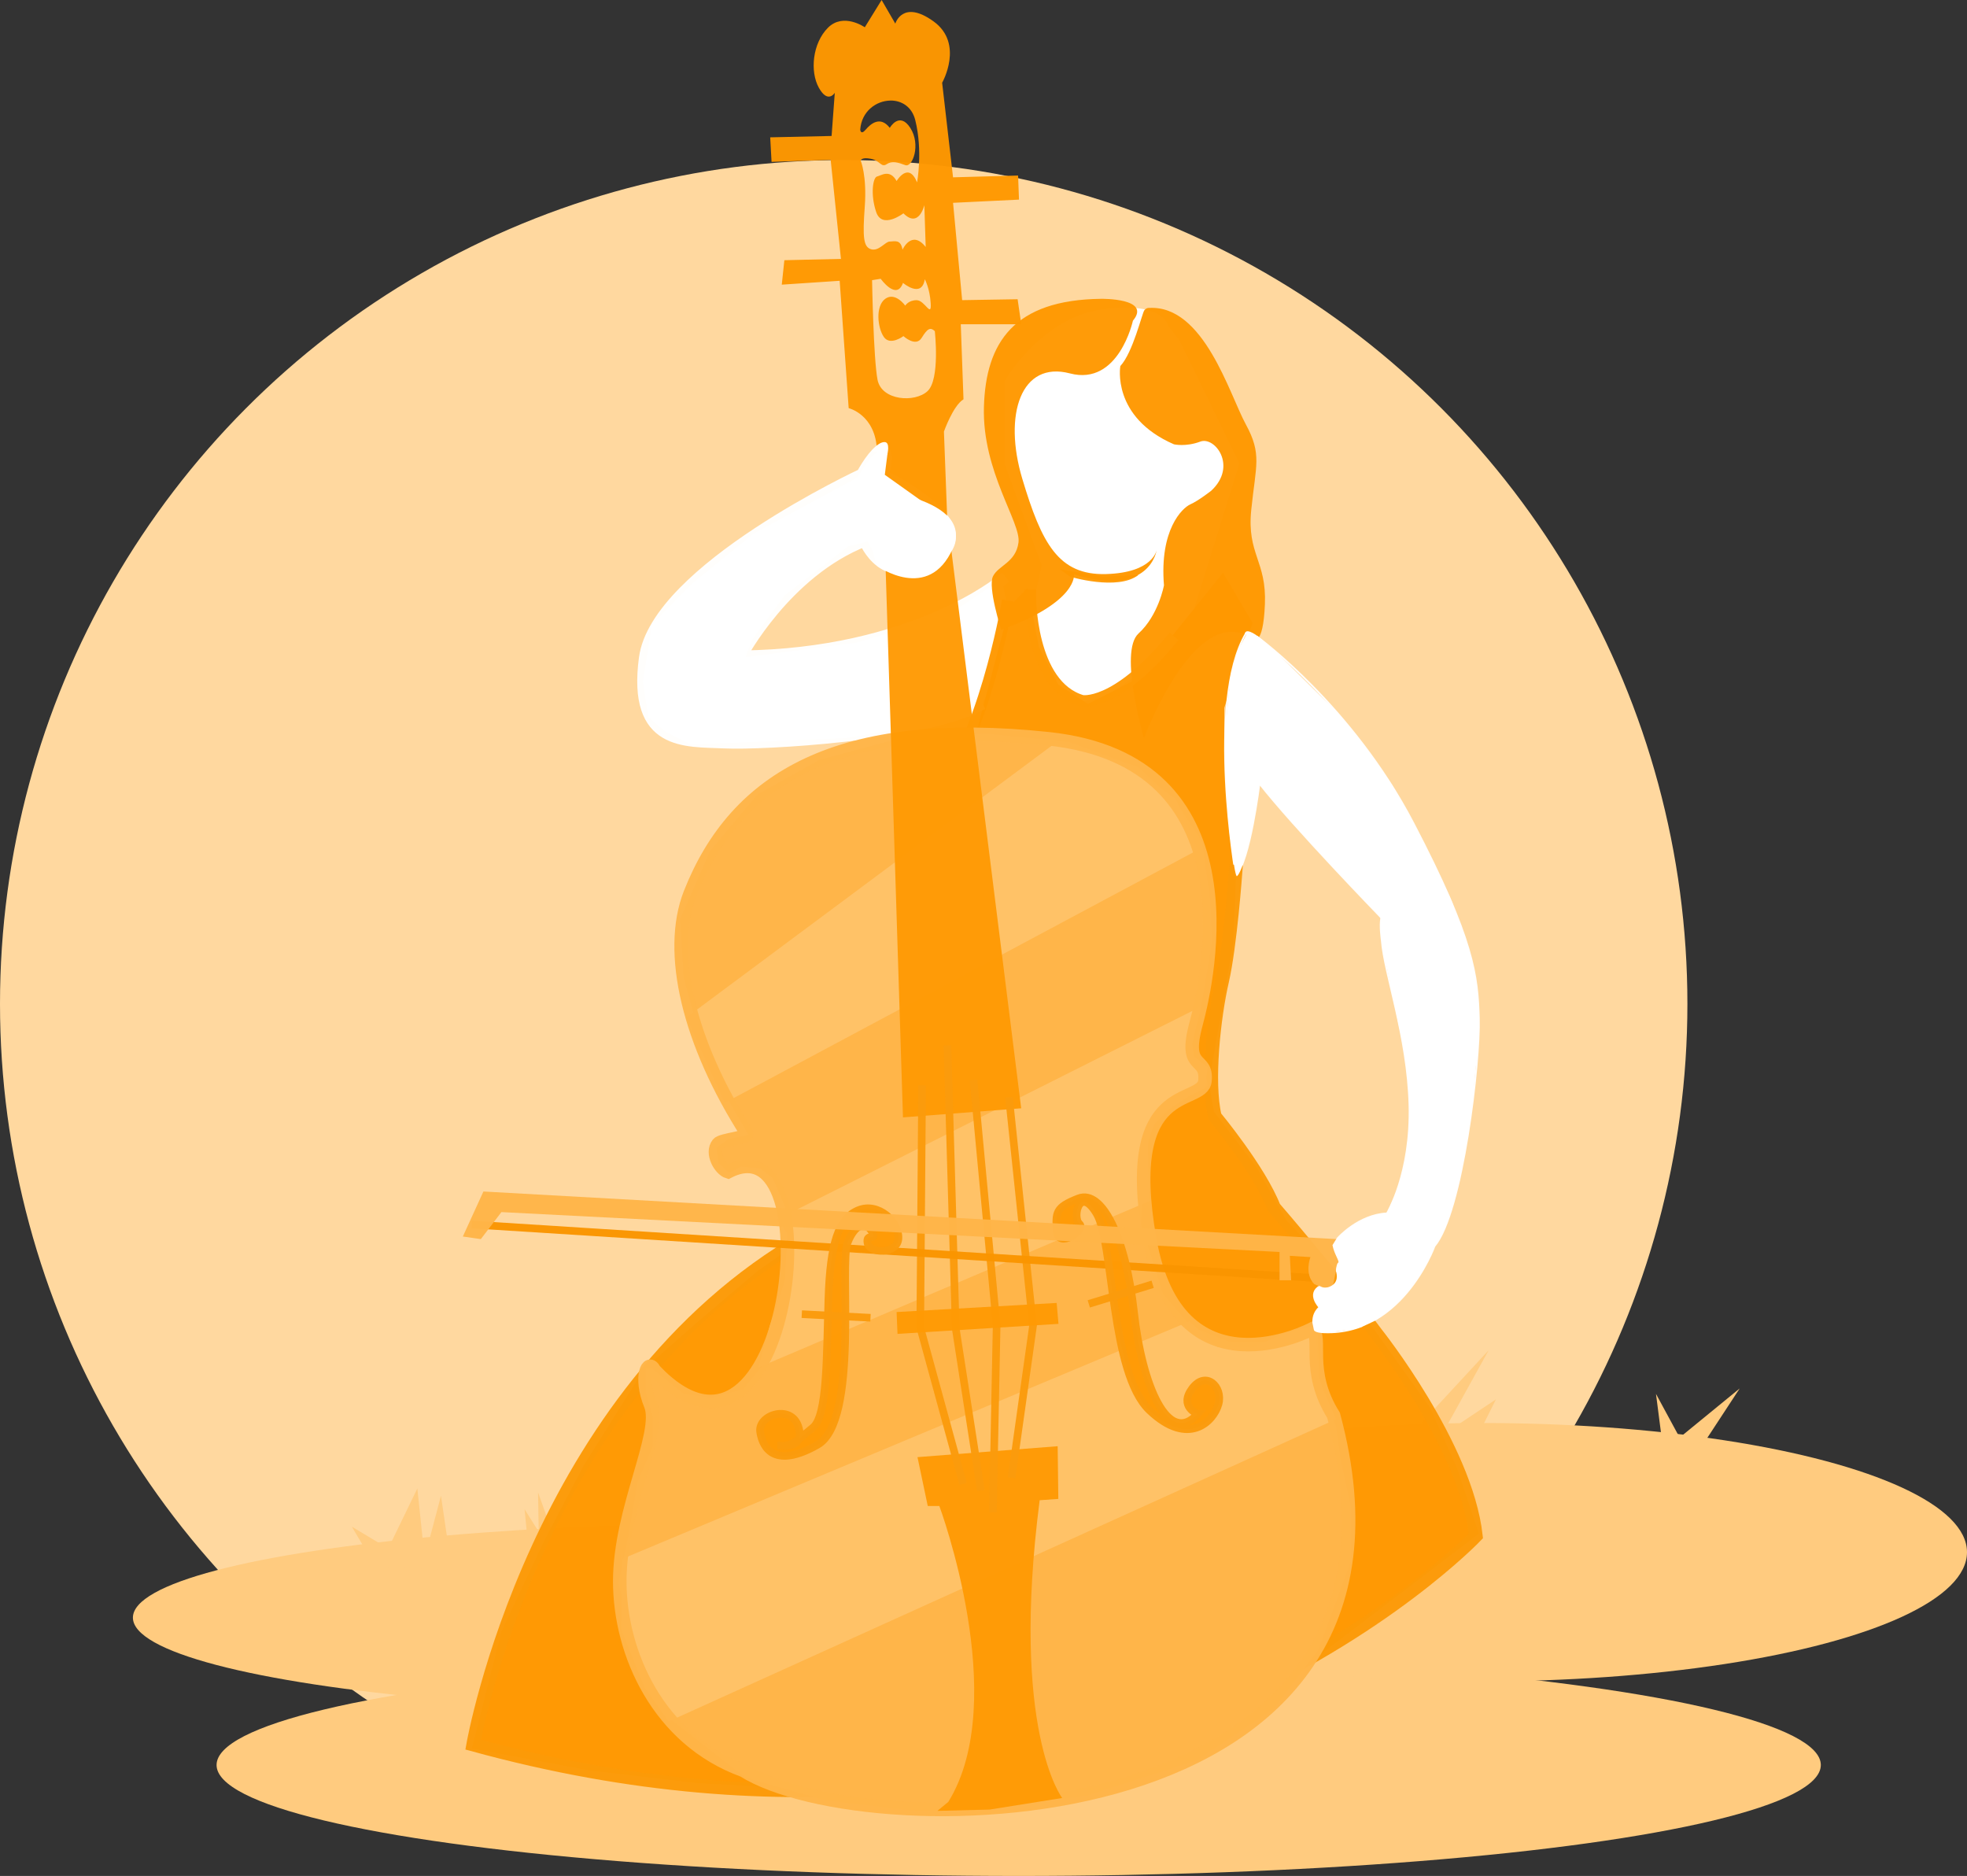 <?xml version="1.0" encoding="UTF-8" standalone="no"?>
<!-- Created with Inkscape (http://www.inkscape.org/) -->

<svg
   width="99.872mm"
   height="95.236mm"
   viewBox="0 0 99.872 95.236"
   version="1.1"
   id="svg5"
   xml:space="preserve"
   inkscape:version="1.2 (dc2aedaf03, 2022-05-15)"
   sodipodi:docname="search_images.svg"
   xmlns:inkscape="http://www.inkscape.org/namespaces/inkscape"
   xmlns:sodipodi="http://sodipodi.sourceforge.net/DTD/sodipodi-0.dtd"
   xmlns="http://www.w3.org/2000/svg"
   xmlns:svg="http://www.w3.org/2000/svg"><rect x="0" y="0" width="99.872" height="95.236" fill="#333333" stroke="none"/><sodipodi:namedview
     id="namedview7"
     pagecolor="#ffffff"
     bordercolor="#999999"
     borderopacity="1"
     inkscape:showpageshadow="0"
     inkscape:pageopacity="0"
     inkscape:pagecheckerboard="0"
     inkscape:deskcolor="#d1d1d1"
     inkscape:document-units="mm"
     showgrid="false"
     showguides="true"
     inkscape:zoom="0.50646226"
     inkscape:cx="704.88965"
     inkscape:cy="632.8211"
     inkscape:window-width="1920"
     inkscape:window-height="991"
     inkscape:window-x="-9"
     inkscape:window-y="-9"
     inkscape:window-maximized="1"
     inkscape:current-layer="layer1" /><defs
     id="defs2" /><g
     inkscape:label="Layer 1"
     inkscape:groupmode="layer"
     id="layer1"
     transform="translate(-223.84,-168.121)"><g
       id="g11766"><circle
         style="fill:#ffd89f;fill-opacity:1;stroke:none;stroke-width:0.587;stroke-linecap:square;stroke-linejoin:miter;stroke-dasharray:none;stroke-opacity:1;paint-order:markers stroke fill"
         id="circle9615"
         cx="266.678"
         cy="219.083"
         r="42.838" /><ellipse
         style="fill:#ffcb7f;fill-opacity:1;stroke:none;stroke-width:0.587;stroke-linecap:square;stroke-linejoin:miter;stroke-dasharray:none;stroke-opacity:1;paint-order:markers stroke fill"
         id="ellipse9617"
         cx="275.563"
         cy="257.724"
         rx="40.727"
         ry="5.633" /><ellipse
         style="fill:#ffcb7f;fill-opacity:1;stroke:none;stroke-width:0.587;stroke-linecap:square;stroke-linejoin:miter;stroke-dasharray:none;stroke-opacity:1;paint-order:markers stroke fill"
         id="ellipse9619"
         cx="262.172"
         cy="250.243"
         rx="31.584"
         ry="4.802" /><path
         style="fill:#ffcb7f;fill-opacity:1;stroke:none;stroke-width:0.587;stroke-linecap:square;stroke-linejoin:miter;stroke-dasharray:none;stroke-opacity:1;paint-order:markers stroke fill"
         d="m 296.007,240.363 3.417,-3.694 -2.401,4.34 2.771,-1.847 -1.662,3.325 z"
         id="path9621" /><ellipse
         style="fill:#ffcb7f;fill-opacity:1;stroke:none;stroke-width:1.068;stroke-linecap:square;stroke-linejoin:miter;stroke-dasharray:none;stroke-opacity:1;paint-order:markers stroke fill"
         id="ellipse9623"
         cx="299.101"
         cy="246.92"
         rx="24.611"
         ry="6.557" /><path
         style="fill:#ffffff;fill-opacity:0.996;stroke:none;stroke-width:0.587;stroke-linecap:square;stroke-linejoin:miter;stroke-dasharray:none;stroke-opacity:1;paint-order:markers stroke fill"
         d="m 274.721,197.512 -2.771,1.847 -4.618,1.385 -5.633,0.739 0.323,-0.877 1.662,-2.263 3.232,-2.493 0.97,-0.231 0.462,0.785 1.154,0.6 1.708,-0.554 0.97,-0.785 -0.092,-0.97 -1.708,-1.431 -1.801,-1.062 0.277,-1.293 -0.323,0.046 -0.462,0.369 -0.739,1.062 -5.218,2.817 -3.186,2.586 -1.986,2.032 -0.462,2.909 0.277,1.801 0.877,0.739 1.293,0.646 7.85,-0.323 6.603,-1.154 0.785,-1.431 0.831,-3.971 z"
         id="path9625" /><path
         style="fill:#ffffff;fill-opacity:0.996;stroke:none;stroke-width:0.587;stroke-linecap:square;stroke-linejoin:miter;stroke-dasharray:none;stroke-opacity:1;paint-order:markers stroke fill"
         d="m 283.148,184.652 c 0,0 -0.208,-1.247 -3.325,-0.831 -3.117,0.416 -4.964,3.625 -4.964,3.625 l -0.023,4.202 1.893,5.172 -0.485,2.193 0.346,2.47 0.993,1.431 1.293,0.808 1.016,-0.162 1.847,-1.293 2.332,-1.962 2.701,-8.658 -3.048,-6.257 z"
         id="path9627" /><path
         style="fill:#ffcb7f;fill-opacity:1;stroke:none;stroke-width:0.587;stroke-linecap:square;stroke-linejoin:miter;stroke-dasharray:none;stroke-opacity:1;paint-order:markers stroke fill"
         d="m 250.605,246.078 -0.131,-1.339 0.718,1.143 -0.033,-1.992 0.882,2.449 z"
         id="path9629" /><path
         style="opacity:0.968;fill:#ff9800;fill-opacity:1;stroke:none;stroke-width:0.587;stroke-linecap:square;stroke-linejoin:miter;stroke-dasharray:none;stroke-opacity:1;paint-order:markers stroke fill"
         d="m 264.515,231.091 -2.22,1.567 -3.004,2.547 -2.743,2.416 -3.069,4.898 -2.024,3.853 -2.155,4.571 -1.502,5.942 5.942,1.11 5.551,0.653 5.028,0.261 26.643,-6.857 7.967,-6.073 -1.11,-3.33 -1.371,-3.069 -5.289,-7.379 -2.024,-2.155 -1.502,-2.677 -2.155,-2.808 -0.261,-1.437 1.241,-7.183 0.131,-3.265 -0.261,-3.134 -0.327,-3.33 v -2.155 l 0.653,-2.024 0.784,-2.286 -1.502,-2.547 -4.31,5.355 -2.547,1.306 -1.502,-0.98 -0.98,-1.894 -0.588,-3.004 -0.849,0.849 -0.588,2.09 -1.175,4.441 -3.918,0.327 z"
         id="path9631" /><path
         style="opacity:0.968;fill:#ff9800;fill-opacity:1;stroke-width:0.487;stroke-linecap:round;stroke-linejoin:round;paint-order:markers fill stroke"
         d="m 280.723,186.707 c 0,0 -0.462,2.586 2.724,3.971 0,0 0.6,0.139 1.339,-0.139 0.739,-0.277 1.893,1.247 0.554,2.493 0,0 -0.646,0.508 -1.062,0.693 -0.416,0.185 -1.57,1.293 -1.339,4.11 0,0 -0.277,1.524 -1.293,2.447 -1.016,0.924 0.277,5.31 0.277,5.31 0,0 2.632,-7.065 5.541,-5.033 0,0 0.508,0.462 0.6,-1.755 0.092,-2.216 -0.923,-2.54 -0.693,-4.802 0.231,-2.263 0.554,-2.817 -0.277,-4.34 -0.831,-1.524 -2.124,-6.049 -4.895,-5.91 0,0 -0.139,-0.023 -0.254,0.115 -0.115,0.139 -0.577,2.147 -1.224,2.84 z"
         id="path9633" /><path
         style="opacity:0.968;fill:none;stroke:#ffffff;stroke-width:0.587;stroke-linecap:square;stroke-linejoin:miter;stroke-dasharray:none;stroke-opacity:1;paint-order:markers stroke fill"
         d="m 274.674,197.604 c 0,0 -4.479,3.74 -13.206,3.833 0,0 2.263,-4.294 6.28,-5.864 0,0 0.97,2.54 3.602,0.877 2.632,-1.662 -2.678,-4.202 -2.678,-4.202 0,0 0.369,-1.154 0,-1.247 -0.369,-0.092 -1.062,1.201 -1.062,1.201 0,0 -10.436,4.848 -11.036,9.327 -0.6,4.479 2.078,4.202 4.063,4.294 1.986,0.092 9.882,-0.369 12.837,-1.847"
         id="path9635" /><path
         style="opacity:0.968;fill:none;stroke:#ffffff;stroke-width:0.087;stroke-linecap:square;stroke-linejoin:miter;stroke-dasharray:none;stroke-opacity:1;paint-order:markers stroke fill"
         d="m 287.697,200.464 c 0,0 4.8,3.494 7.902,9.436 3.102,5.942 3.265,7.771 3.33,9.926 0.065,2.155 -0.816,9.861 -2.253,11.558 0,0 -1.73,4.832 -6.008,4.343 0,0 -0.424,-0.686 0.163,-1.241 0,0 -0.653,-0.686 0.033,-1.077 0,0 0.686,0.522 0.751,-0.522 0.065,-1.045 1.11,-1.763 1.11,-1.763 l -0.947,-0.163 c 0,0 1.045,-1.175 2.481,-1.241 0,0 1.241,-2.024 1.143,-5.518 -0.098,-3.494 -1.273,-6.628 -1.404,-8.326 0,0 -0.115,-0.794 -0.023,-1.163 0,0 -4.502,-4.641 -6.188,-6.811 0,0 -0.485,3.971 -1.201,4.664 0,0 -1.524,-8.819 0.508,-12.283"
         id="path9637"
         sodipodi:nodetypes="cssccccsccccc" /><path
         style="opacity:0.968;fill:none;stroke:#ff9a05;stroke-width:0.587;stroke-linecap:square;stroke-linejoin:miter;stroke-dasharray:none;stroke-opacity:1;paint-order:markers stroke fill"
         d="m 276.152,198.343 c 0,0 -0.046,4.571 2.632,5.356 0,0 1.662,0.323 4.479,-3.048"
         id="path9639" /><path
         style="opacity:0.968;fill:none;stroke:#ff9800;stroke-width:0.587;stroke-linecap:square;stroke-linejoin:miter;stroke-dasharray:none;stroke-opacity:1;paint-order:markers stroke fill"
         d="m 274.952,198.897 c 0,0 -1.201,6.926 -3.74,9.789"
         id="path9641" /><path
         style="opacity:0.968;fill:none;stroke:#fc9a08;stroke-width:0.687;stroke-linecap:square;stroke-linejoin:miter;stroke-dasharray:none;stroke-opacity:1;paint-order:markers stroke fill"
         d="m 286.576,212.369 c 0,0 -0.266,3.752 -0.681,5.553 -0.416,1.801 -0.785,5.125 -0.369,6.88 0,0 2.263,2.724 3.001,4.618 0,0 3.232,3.74 5.172,6.372 0,0 4.571,5.726 5.079,10.297 0,0 -18.526,19.482 -50.915,10.601 0,0 3.134,-17.893 16.848,-25.729"
         id="path9643"
         sodipodi:nodetypes="cscccccc" /><path
         style="opacity:0.968;fill:#ffffff;fill-opacity:1;stroke:none;stroke-width:0.387;stroke-linecap:square;stroke-linejoin:miter;stroke-dasharray:none;stroke-opacity:1;paint-order:markers stroke fill"
         d="m 292.55,235.291 c 0.566,-0.115 1.108,-0.503 1.108,-0.503 l -0.455,-0.936 c 0,0 -1.278,-1.137 -1.289,-0.941 -0.011,0.196 -0.29,0.788 -0.29,0.788 z"
         id="path9645"
         sodipodi:nodetypes="cccscc" /><path
         style="opacity:1;fill:#ffb549;fill-opacity:1;stroke:none;stroke-width:0.587;stroke-linecap:square;stroke-linejoin:miter;stroke-dasharray:none;stroke-opacity:1;paint-order:markers stroke fill"
         d="m 256.943,237.592 1.616,1.293 1.385,0.185 1.616,-0.416 1.062,-1.293 0.97,-2.632 0.277,-2.54 -0.092,-2.632 -0.693,-1.616 -0.646,-0.508 -0.97,-0.092 -0.6,0.323 -0.554,-0.508 -0.092,-0.785 0.6,-0.416 1.016,-0.231 -2.032,-3.509 -1.247,-4.433 -0.185,-3.001 1.524,-3.463 2.401,-2.863 3.14,-1.755 4.11,-1.108 4.34,-0.231 4.202,0.416 3.556,1.293 1.939,1.801 1.293,1.986 0.416,3.001 0.092,2.032 -0.508,3.048 -0.554,2.17 v 0.924 l 0.739,0.6 0.092,0.6 -1.616,0.877 -1.201,1.201 -0.462,2.078 -0.092,2.909 1.108,3.509 1.431,1.662 1.986,0.785 h 2.309 l 2.124,-0.646 0.092,2.447 0.323,1.154 0.508,1.293 0.277,1.847 0.508,2.355 v 2.632 l -1.662,4.525 -2.263,3.001 -3.925,2.632 -5.633,1.801 -5.264,0.646 -3.186,0.139 -4.756,-0.554 -4.063,-1.154 -4.156,-3.232 -1.755,-4.294 -0.554,-2.355 0.508,-2.401 0.462,-2.724 0.785,-1.847 v -1.431 l -0.369,-1.293 v -1.201 z"
         id="path9647" /><path
         style="opacity:0.968;fill:#ffc268;fill-opacity:1;stroke:none;stroke-width:0.587;stroke-linecap:square;stroke-linejoin:miter;stroke-dasharray:none;stroke-opacity:1;paint-order:markers stroke fill"
         d="m 277.445,205.824 -18.747,13.945 1.939,4.34 24.011,-12.837 -1.108,-2.586 -2.678,-1.847 z"
         id="path9649" /><path
         style="opacity:0.968;fill:#ffc268;fill-opacity:1;stroke:none;stroke-width:0.587;stroke-linecap:square;stroke-linejoin:miter;stroke-dasharray:none;stroke-opacity:1;paint-order:markers stroke fill"
         d="m 284.833,219.214 -21.518,10.805 0.508,0.739 -0.139,2.401 -0.739,2.216 -0.6,2.17 19.855,-8.45 -0.092,-3.048 0.508,-1.247 1.57,-1.016 0.831,-0.416 0.139,-1.062 -0.693,-0.554 -0.092,-0.646 z"
         id="path9651" /><path
         style="opacity:0.968;fill:#ffc268;fill-opacity:1;stroke:none;stroke-width:0.587;stroke-linecap:square;stroke-linejoin:miter;stroke-dasharray:none;stroke-opacity:1;paint-order:markers stroke fill"
         d="m 255.372,247.286 28.863,-12.081 1.437,1.306 h 1.828 l 1.567,-0.718 1.567,-0.392 0.131,2.677 0.914,2.09 -33.892,15.346 -1.241,-1.763 -1.175,-2.939 0.065,-3.983 z"
         id="path9653" /><path
         style="opacity:0.968;fill:none;fill-opacity:1;stroke:#ffb549;stroke-width:0.687;stroke-linecap:square;stroke-linejoin:miter;stroke-dasharray:none;stroke-opacity:1;paint-order:markers stroke fill"
         d="m 290.44,235.597 c 0,0 -6.791,3.592 -8.228,-4.571 -1.437,-8.163 2.677,-6.726 2.808,-8.032 0.131,-1.306 -1.11,-0.457 -0.457,-2.873 0.653,-2.416 3.069,-13.387 -7.51,-14.497 -10.579,-1.11 -15.842,1.961 -18.165,7.842 -1.184,2.997 -0.058,7.613 2.869,12.186 0.149,0.233 -1.279,0.317 -1.455,0.536 -0.374,0.465 0.101,1.298 0.505,1.422 5.412,-2.829 3.169,17.322 -3.736,10.077 -0.327,-0.653 -0.784,0.327 -0.196,1.763 0.588,1.437 -1.567,5.289 -1.567,8.946 0,3.657 1.959,8.032 6.269,9.599 6.385,4.012 35.823,3.706 29.974,-18.023 -1.437,-2.286 -0.522,-3.983 -1.11,-4.375 z"
         id="path9655"
         sodipodi:nodetypes="csssssssccssccc" /><path
         id="path9657"
         style="opacity:0.968;fill:#ff9800;fill-opacity:1;stroke:none;stroke-width:0.387;stroke-linecap:square;stroke-linejoin:miter;stroke-dasharray:none;stroke-opacity:1;paint-order:markers stroke fill"
         d="m 268.603,168.121 -0.854,1.385 c 0,0 -1.085,-0.762 -1.87,0.023 -0.785,0.785 -0.924,2.217 -0.462,3.048 0.462,0.831 0.808,0.254 0.808,0.254 l -0.162,2.193 -3.117,0.069 0.069,1.247 3.001,-0.103 0.522,5.028 -2.873,0.066 -0.131,1.241 2.939,-0.196 0.457,6.465 c 0,0 1.371,0.326 1.437,2.155 l 0.374,-0.11 0.162,0.254 -0.138,1.085 2.563,1.824 0.623,0.854 -0.184,-4.872 c 0,0 0.462,-1.316 0.993,-1.639 l -0.138,-3.81 h 3.071 l -0.185,-1.27 -2.816,0.046 -0.462,-4.941 3.348,-0.162 -0.046,-1.224 -3.302,0.092 -0.554,-4.802 c 0,0 1.131,-1.985 -0.439,-3.117 -1.57,-1.131 -1.939,0.115 -1.939,0.115 z m 0.446,5.104 c 0.556,-0.006 1.09,0.305 1.262,0.992 0.392,1.57 0.092,3.163 0.092,3.163 -0.439,-1.085 -1.039,-0.069 -1.039,-0.069 -0.346,-0.623 -0.785,-0.277 -0.993,-0.23 -0.208,0.046 -0.346,0.9 -0.046,1.8 0.3,0.9 1.385,0.07 1.385,0.07 0.785,0.785 1.062,-0.416 1.062,-0.416 l 0.069,2.124 c -0.716,-0.9 -1.177,0.139 -1.177,0.139 -0.092,-0.554 -0.416,-0.415 -0.646,-0.415 -0.231,0 -0.554,0.508 -0.947,0.392 -0.392,-0.115 -0.438,-0.6 -0.323,-2.17 0.115,-1.57 -0.208,-2.332 -0.208,-2.332 0,0 0.023,-0.185 0.508,-0.092 0.485,0.092 0.531,0.462 0.808,0.277 0.277,-0.185 0.577,-0.092 0.947,0.046 0.369,0.139 0.808,-1.039 0.254,-1.893 -0.554,-0.854 -1.039,0 -1.039,0 -0.485,-0.623 -0.97,-0.208 -1.224,0.092 -0.254,0.3 -0.277,0 -0.277,0 0.065,-0.935 0.817,-1.468 1.532,-1.476 z m -0.493,9.049 c 0,0 0.808,1.131 1.132,0.208 0,0 0.946,0.808 1.108,-0.184 0,0 0.254,0.462 0.3,1.224 0.046,0.762 -0.3,-0.162 -0.716,-0.162 -0.416,0 -0.577,0.277 -0.577,0.277 0,0 -0.508,-0.716 -1.016,-0.346 -0.508,0.369 -0.392,1.478 -0.069,1.939 0.323,0.462 0.993,-0.046 0.993,-0.046 0,0 0.623,0.577 0.923,0.092 0.3,-0.485 0.439,-0.554 0.67,-0.346 0,0 0.277,2.447 -0.369,3.047 -0.646,0.6 -2.332,0.485 -2.539,-0.577 -0.208,-1.062 -0.277,-5.056 -0.277,-5.056 z" /><path
         style="opacity:0.968;fill:#ff9a05;fill-opacity:1;stroke:none;stroke-width:0.387;stroke-linecap:square;stroke-linejoin:miter;stroke-dasharray:none;stroke-opacity:1;paint-order:markers stroke fill"
         d="m 268.81,197.096 0.877,27.751 6.003,-0.462 -3.602,-28.767 -0.369,0.693 -1.154,0.693 -1.108,0.092 -0.554,-0.369 z"
         id="path9659" /><path
         style="opacity:0.968;fill:#ff9a05;fill-opacity:1;stroke:none;stroke-width:0.387;stroke-linecap:square;stroke-linejoin:miter;stroke-dasharray:none;stroke-opacity:1;paint-order:markers stroke fill"
         d="m 277.771,259.399 c 0,0 -2.645,-3.428 -1.143,-15.117 l 0.947,-0.065 -0.033,-2.677 -7.118,0.555 0.522,2.481 h 0.588 c 0,0 3.657,9.828 0.457,15.019 l -0.555,0.457 2.645,-0.065 z"
         id="path9661"
         sodipodi:nodetypes="ccccccccccc" /><path
         style="opacity:0.968;fill:none;fill-opacity:1;stroke:#fb9b0d;stroke-width:0.387;stroke-linecap:square;stroke-linejoin:miter;stroke-dasharray:none;stroke-opacity:1;paint-order:markers stroke fill"
         d="m 270.657,223.416 -0.092,12.098 2.124,7.757"
         id="path9663" /><path
         style="opacity:0.968;fill:none;fill-opacity:1;stroke:#fb9b0d;stroke-width:0.387;stroke-linecap:square;stroke-linejoin:miter;stroke-dasharray:none;stroke-opacity:1;paint-order:markers stroke fill"
         d="m 271.95,221.385 0.416,14.176 1.247,8.035"
         id="path9665" /><path
         style="opacity:0.968;fill:none;fill-opacity:1;stroke:#fb9b0d;stroke-width:0.387;stroke-linecap:square;stroke-linejoin:miter;stroke-dasharray:none;stroke-opacity:1;paint-order:markers stroke fill"
         d="m 273.289,223.139 1.154,12.283 -0.185,9.281"
         id="path9667" /><path
         style="opacity:0.968;fill:none;fill-opacity:1;stroke:#fb9b0d;stroke-width:0.387;stroke-linecap:square;stroke-linejoin:miter;stroke-dasharray:none;stroke-opacity:1;paint-order:markers stroke fill"
         d="m 275.09,224.017 1.201,11.405 -1.062,7.527"
         id="path9669" /><path
         style="opacity:0.968;fill:#ff9a05;fill-opacity:1;stroke:none;stroke-width:0.387;stroke-linecap:square;stroke-linejoin:miter;stroke-dasharray:none;stroke-opacity:1;paint-order:markers stroke fill"
         d="m 269.364,234.729 0.046,1.108 8.173,-0.508 -0.092,-1.062 z"
         id="path9671" /><path
         style="opacity:0.968;fill:none;fill-opacity:1;stroke:#fa9500;stroke-width:0.387;stroke-linecap:square;stroke-linejoin:miter;stroke-dasharray:none;stroke-opacity:1;paint-order:markers stroke fill"
         d="m 290.882,233.021 -42.897,-2.724"
         id="path9673" /><path
         style="opacity:0.968;fill:#ff9a05;fill-opacity:1;stroke:#fb9b0d;stroke-width:0.387;stroke-linecap:square;stroke-linejoin:miter;stroke-dasharray:none;stroke-opacity:1;paint-order:markers stroke fill"
         d="m 284.648,239.901 c 0,0 -0.97,-0.369 -0.277,-1.293 0.693,-0.924 1.57,-0.092 1.339,0.785 -0.231,0.877 -1.524,2.216 -3.509,0.323 -1.986,-1.893 -1.801,-8.496 -2.678,-9.974 -0.877,-1.478 -1.247,0.185 -0.877,0.508 0.369,0.323 -1.108,1.293 -1.154,0.369 -0.046,-0.924 -0.092,-1.201 1.108,-1.662 1.201,-0.462 2.401,1.986 2.817,5.772 0.416,3.786 1.755,6.834 3.232,5.172 z"
         id="path9675" /><path
         style="opacity:0.968;fill:#ff9a05;fill-opacity:1;stroke:#fb9b0d;stroke-width:0.387;stroke-linecap:square;stroke-linejoin:miter;stroke-dasharray:none;stroke-opacity:1;paint-order:markers stroke fill"
         d="m 263.5,241.517 c 0,0 1.247,0.185 0.877,-0.97 -0.369,-1.154 -2.078,-0.6 -1.939,0.277 0.139,0.877 0.785,1.847 2.909,0.646 2.124,-1.201 1.108,-9.189 1.524,-10.251 0.416,-1.062 0.97,-1.062 1.247,-0.554 0.277,0.508 -0.323,0 -0.231,0.554 0.092,0.554 1.524,0.6 1.57,-0.231 0.046,-0.831 -1.016,-1.847 -2.032,-1.431 -1.016,0.416 -1.431,1.662 -1.524,4.525 -0.092,2.863 -0.046,5.91 -0.785,6.511 -0.739,0.6 -1.062,0.97 -1.616,0.923 z"
         id="path9677" /><path
         style="opacity:0.968;fill:#ffb549;fill-opacity:1;stroke:none;stroke-width:0.387;stroke-linecap:square;stroke-linejoin:miter;stroke-dasharray:none;stroke-opacity:1;paint-order:markers stroke fill"
         d="m 291.68,231.025 -43.295,-2.416 -1.045,2.286 0.914,0.131 1.045,-1.371 39.508,2.024 v 1.437 h 0.588 l -0.065,-1.241 1.045,0.065 c 0,0 -0.327,0.849 0.196,1.371 l 0.497,0.218 0.439,-0.092 0.208,-1.016 0.462,-0.762 0.416,-0.508 -0.6,-0.185 z"
         id="path9679" /><path
         style="opacity:0.968;fill:#41affe;fill-opacity:1;stroke:#fb9b0d;stroke-width:0.387;stroke-linecap:square;stroke-linejoin:miter;stroke-dasharray:none;stroke-opacity:1;paint-order:markers stroke fill"
         d="m 264.743,234.846 3.102,0.163"
         id="path9681" /><path
         style="opacity:0.968;fill:#41affe;fill-opacity:1;stroke:#fb9b0d;stroke-width:0.387;stroke-linecap:square;stroke-linejoin:miter;stroke-dasharray:none;stroke-opacity:1;paint-order:markers stroke fill"
         d="m 279.306,234.258 2.873,-0.882"
         id="path9683" /><path
         style="opacity:0.968;fill:#ff9a05;fill-opacity:1;stroke:none;stroke-width:0.587;stroke-linecap:square;stroke-linejoin:miter;stroke-dasharray:none;stroke-opacity:1;paint-order:markers stroke fill"
         d="m 278.163,197.395 c 0,0 2.416,0.735 3.477,-0.082 l -1.812,0.082 -2.171,-0.375 z"
         id="path9685"
         sodipodi:nodetypes="ccccc" /><path
         style="opacity:0.968;fill:#ff9800;fill-opacity:1;stroke-width:0.487;stroke-linecap:round;stroke-linejoin:round;paint-order:markers fill stroke"
         d="m 281.363,184.4 c 0,0 -0.718,3.33 -3.2,2.677 -2.481,-0.653 -3.396,2.09 -2.416,5.355 0.98,3.265 1.828,4.898 4.245,4.832 2.416,-0.065 2.579,-1.23 2.579,-1.23 0,0 -0.323,2.447 -4.202,1.247 0,0 0.231,1.385 -3.694,2.817 0,0 -0.693,-2.17 -0.416,-2.724 0.277,-0.554 1.154,-0.693 1.293,-1.708 0.139,-1.016 -1.847,-3.602 -1.755,-6.88 0.092,-3.278 1.524,-5.449 5.957,-5.495 0,0 2.571,-0.043 1.609,1.11 z"
         id="path9687" /><path
         style="fill:#ffffff;fill-opacity:1;stroke:none;stroke-width:0.7;stroke-linecap:square;stroke-linejoin:miter;stroke-dasharray:none;stroke-opacity:1;paint-order:markers stroke fill"
         d="m 268.384,196.856 c 0,0 2.612,1.877 3.836,-0.898 1.224,-2.775 -5.159,-3.134 -5.159,-3.134 z"
         id="path9689" /><path
         style="fill:#ffffff;fill-opacity:1;stroke:none;stroke-width:0.7;stroke-linecap:square;stroke-linejoin:miter;stroke-dasharray:none;stroke-opacity:1;paint-order:markers stroke fill"
         d="m 268.89,191.2 c 0,0 0.171,-0.645 -0.147,-0.637 -0.318,0.008 -0.661,0.449 -0.661,0.449 z"
         id="path9691" /><path
         style="fill:#ffcb7f;fill-opacity:1;stroke:none;stroke-width:0.587;stroke-linecap:square;stroke-linejoin:miter;stroke-dasharray:none;stroke-opacity:1;paint-order:markers stroke fill"
         d="m 242.906,247.658 -1.201,-2.032 1.847,1.108 1.478,-3.048 0.369,3.509 0.831,-3.14 0.554,3.786 z"
         id="path9693" /><path
         style="fill:#ffcb7f;fill-opacity:1;stroke:none;stroke-width:0.587;stroke-linecap:square;stroke-linejoin:miter;stroke-dasharray:none;stroke-opacity:1;paint-order:markers stroke fill"
         d="m 308.29,241.748 -0.369,-2.863 1.201,2.216 3.048,-2.493 -1.755,2.678"
         id="path9695" /><path
         style="fill:#ffffff;fill-opacity:1;stroke:none;stroke-width:0.7;stroke-linecap:square;stroke-linejoin:miter;stroke-dasharray:none;stroke-opacity:1;paint-order:markers stroke fill"
         d="m 291.494,231.335 0.21,-0.341 0.24,-0.202 0.473,-0.381 0.75,-0.427 0.635,-0.208 0.45,-0.058 0.508,-1.143 c 0,0 0.404,-1.212 0.462,-1.651 0.058,-0.439 0.242,-1.916 0.185,-2.736 -0.058,-0.82 -0.185,-2.586 -0.404,-3.405 -0.219,-0.82 -0.589,-3.013 -0.831,-3.867 -0.242,-0.854 -0.242,-2.066 -0.231,-2.17 0.011,-0.104 -1.166,-1.281 -1.166,-1.281 l -2.817,-3.036 -2.182,-2.493 -0.242,1.674 -0.277,1.224 -0.219,0.831 -0.104,0.369 c 0,0 -0.173,0.496 -0.289,0.566 -0.115,0.069 -0.381,-2.286 -0.381,-2.286 l -0.219,-2.909 0.011,-2.286 0.266,-2.713 c 0,0 0.266,-1.12 0.612,-1.732 0.346,-0.612 0.115,-0.312 0.115,-0.312 0,0 -0.046,-0.289 0.277,-0.162 0.323,0.127 0.646,0.45 0.646,0.45 l 0.785,0.704 3.071,3.024 1.547,1.974 1.154,1.628 1.374,2.505 c 0,0 1.72,3.429 1.732,3.613 0.011,0.185 0.577,1.547 0.577,1.547 l 0.404,1.42 0.162,0.831 0.092,0.75 0.058,0.958 -0.046,1.824 -0.115,0.9 -0.127,1.443 -0.242,1.812 -0.462,2.517 -0.312,1.097 -0.369,1.166 -0.381,0.716 -0.254,0.369 -0.115,0.369 -0.612,1.074 -0.725,0.982 -0.776,0.75 -0.589,0.427 -0.147,0.12 -0.62,0.29 -0.467,0.144 -1.59,0.19 c 0,0 -0.404,-0.018 -0.43,-0.167 -0.078,-0.453 -0.115,-0.289 -0.011,-0.658 0.104,-0.369 0.312,-0.485 0.312,-0.485 0,0 -0.208,-0.242 -0.254,-0.416 -0.046,-0.173 -0.104,-0.323 0.092,-0.519 0.196,-0.196 0.162,-0.139 0.162,-0.139 0,0 0.266,0.202 0.635,-0.04 0.369,-0.242 0.185,-0.721 0.185,-0.721 0,0 0.023,-0.381 0.115,-0.427 0.092,-0.046 -0.208,-0.439 -0.289,-0.889 z"
         id="path9697"
         sodipodi:nodetypes="ccccccccssssccccccccsccccscsccccccccccccccccccccccccccccccsccsccscscc" /></g></g></svg>
